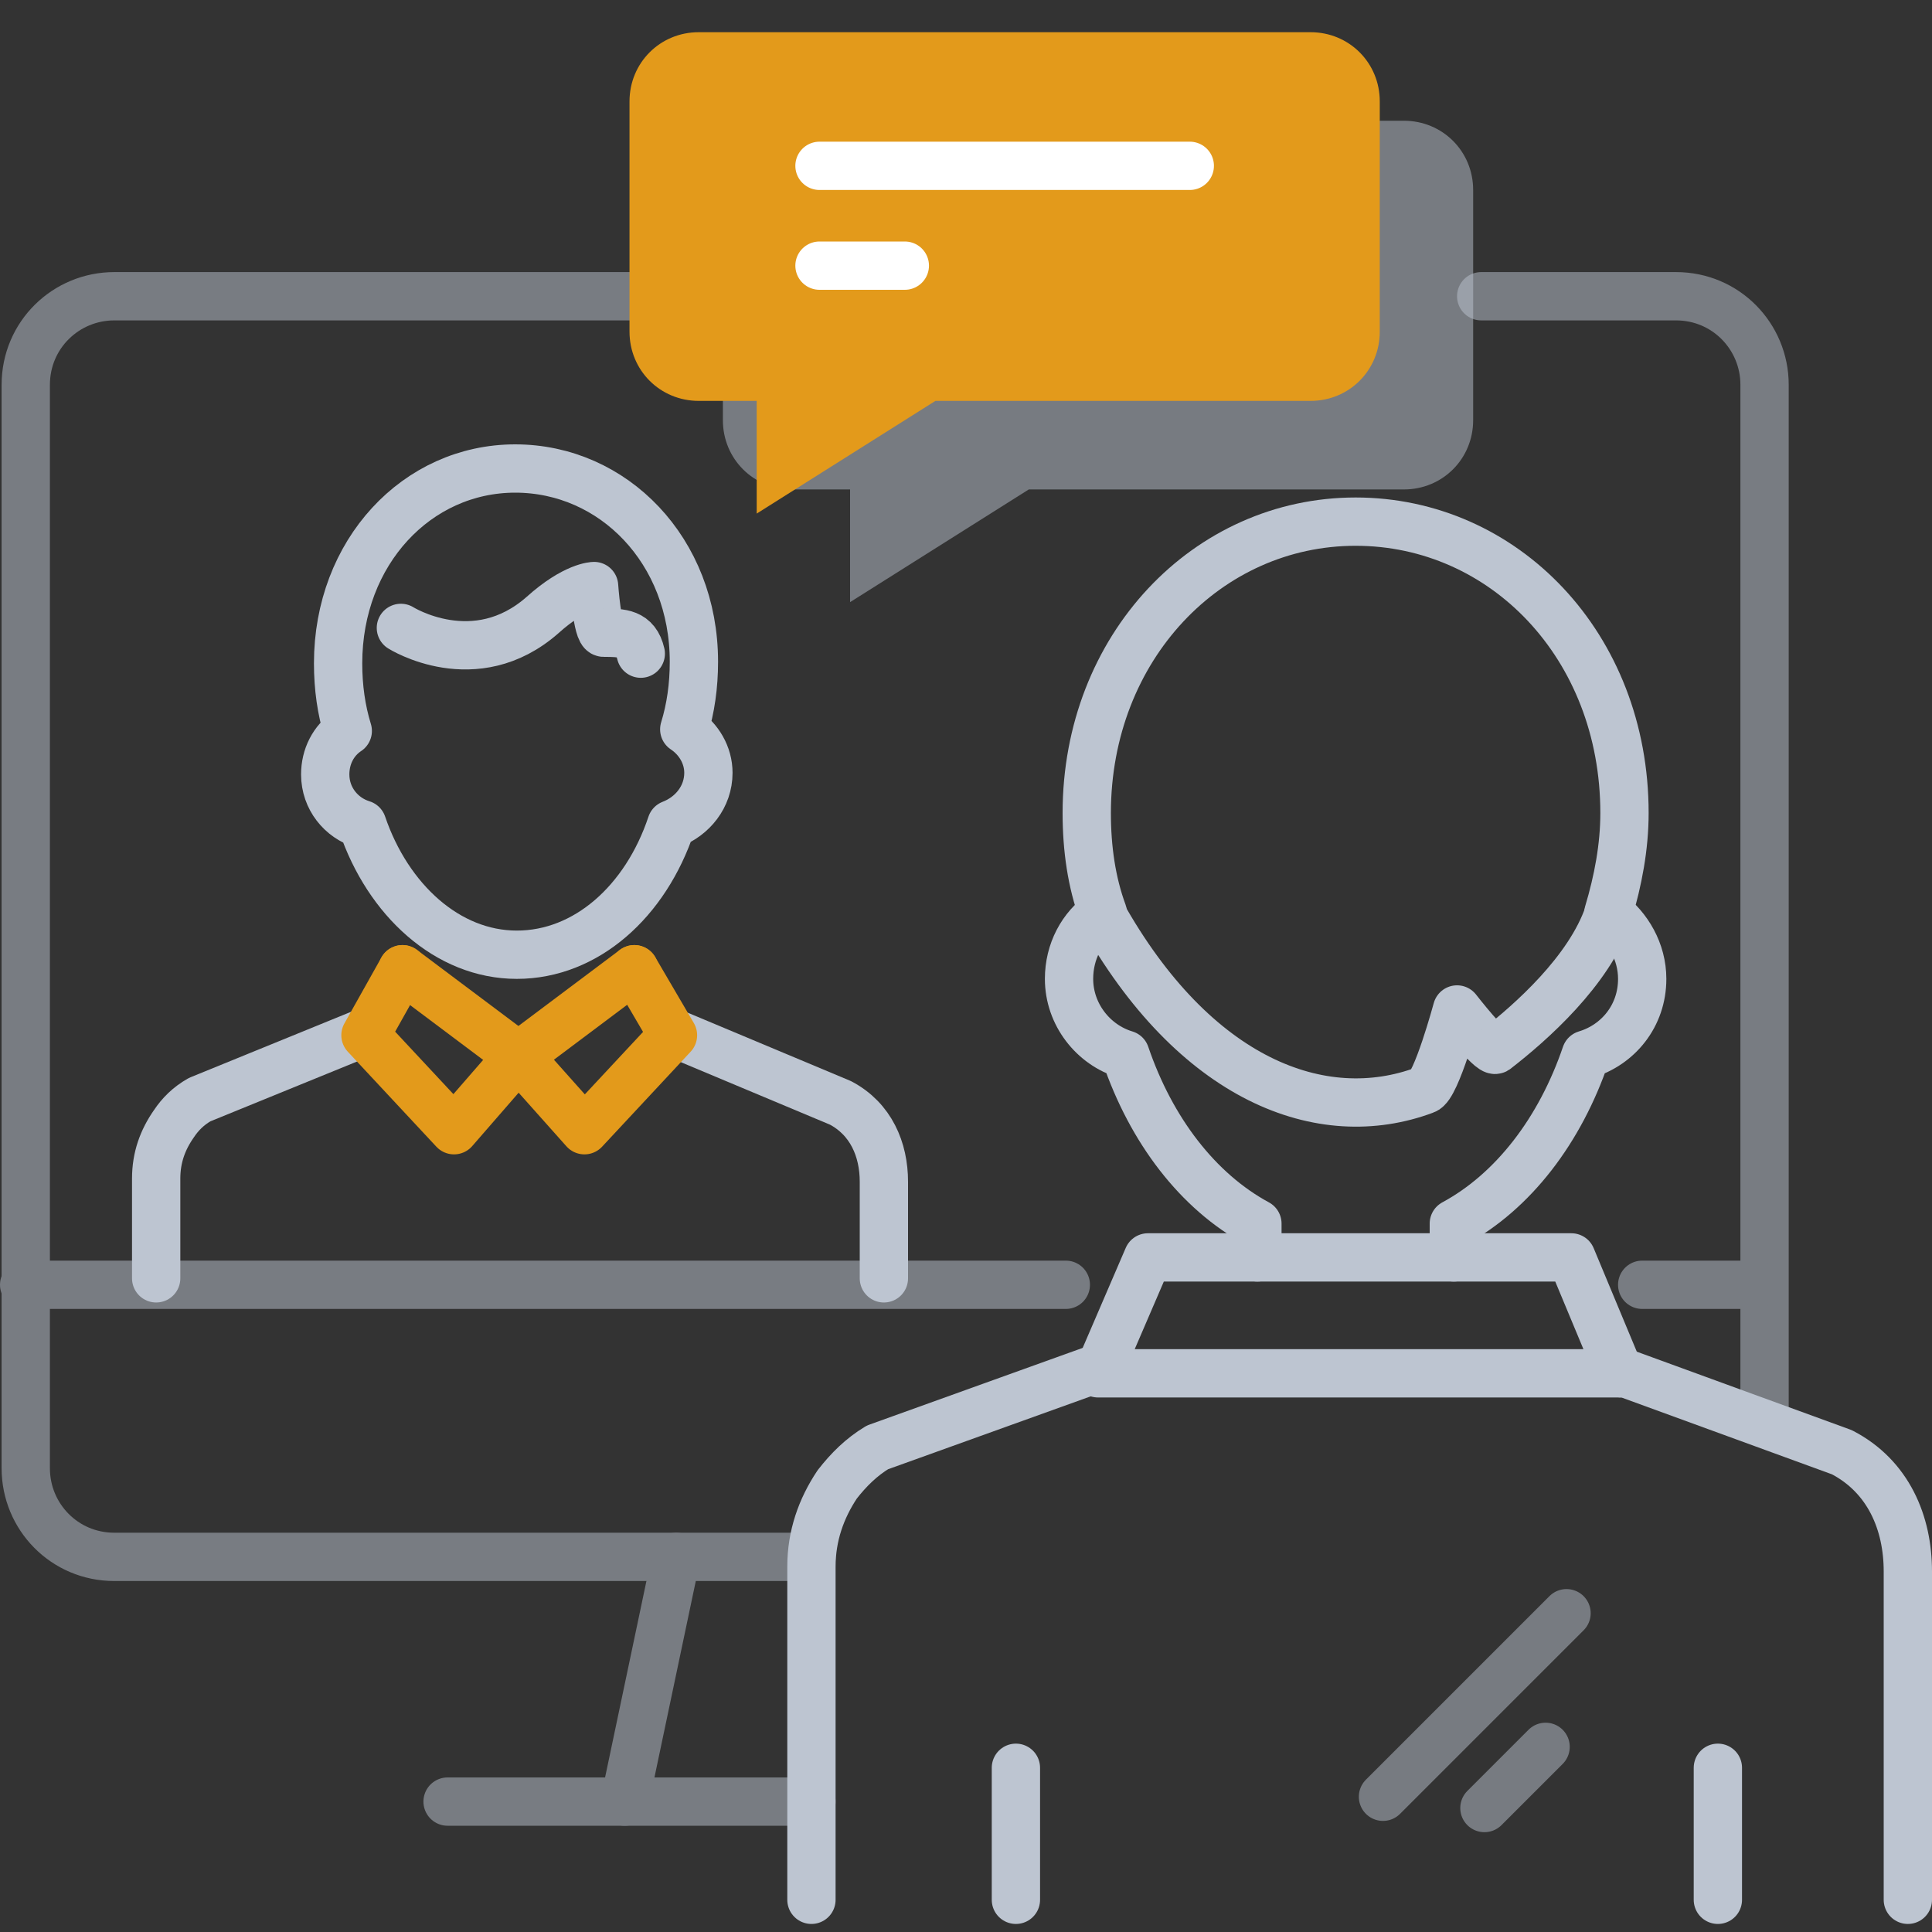 <?xml version="1.0" encoding="utf-8"?>
<!-- Generator: Adobe Illustrator 21.0.0, SVG Export Plug-In . SVG Version: 6.00 Build 0)  -->
<svg version="1.1" id="Layer_1" xmlns="http://www.w3.org/2000/svg" xmlns:xlink="http://www.w3.org/1999/xlink" x="0px" y="0px"
	 viewBox="0 0 120 120" style="enable-background:new 0 0 120 120;" xml:space="preserve">
<rect x="0" y="0" width="120" height="120" fill="#333333" stroke="none"/>
<style type="text/css">
	.st0{fill:none;stroke:#BDC5D1;stroke-width:3;stroke-linecap:round;stroke-linejoin:round;stroke-miterlimit:10;}
	.st1{opacity:0.5;}
	.st2{fill:none;stroke:#E39A1B;stroke-width:3;stroke-linecap:round;stroke-linejoin:round;stroke-miterlimit:10;}
	
		.st3{opacity:0.5;fill:none;stroke:#BDC5D1;stroke-width:3;stroke-linecap:round;stroke-linejoin:round;stroke-miterlimit:10;enable-background:new    ;}
	.st4{opacity:0.5;fill:#BDC5D1;enable-background:new    ;}
	.st5{fill:#E39A1B;}
	.st6{fill:none;stroke:#FFFFFF;stroke-width:3;stroke-linecap:round;stroke-linejoin:round;stroke-miterlimit:10;}
</style>
<polygon class="st0" points="71.3,78.1 97.6,78.1 100.6,85.3 68.2,85.3 "/>
<g class="st1">
	<path class="st0" d="M92,18.4h12.1c3.1,0,5.5,2.5,5.5,5.5v64.2"/>
	<path class="st0" d="M50.4,96.7H7.1c-3.1,0-5.5-2.5-5.5-5.5V23.9c0-3.1,2.5-5.5,5.5-5.5h38.3"/>
	<path class="st0" d="M109.6,91.2"/>
	<path class="st0" d="M99.1,79.8"/>
	<line class="st0" x1="1.5" y1="79.8" x2="66.2" y2="79.8"/>
	<line class="st0" x1="102" y1="79.8" x2="109" y2="79.8"/>
	<path class="st0" d="M9,79.8"/>
	<g>
		<line class="st0" x1="42" y1="96.7" x2="38.8" y2="111.9"/>
	</g>
	<line class="st0" x1="50.4" y1="111.9" x2="27.8" y2="111.9"/>
</g>
<g>
	<path class="st0" d="M42.5,45.3c0.4-1.3,0.6-2.7,0.6-4.2c0-6.9-5-12-11.1-12s-11,5.2-11,12.1c0,1.5,0.2,2.9,0.6,4.2
		c-0.9,0.6-1.4,1.6-1.4,2.7c0,1.5,1,2.7,2.3,3.1c1.6,4.7,5.3,8.1,9.6,8.1s8-3.3,9.6-8.1C43,50.7,44,49.5,44,48
		C44,46.9,43.4,45.9,42.5,45.3z"/>
	<path class="st0" d="M39.8,40.6c-0.3-1.3-1.2-1.3-2.3-1.3c-0.4,0-0.6-2.9-0.6-2.9s-1.2,0-3.2,1.8c-4.2,3.7-8.8,0.8-8.8,0.8"/>
	<g>
		<path class="st0" d="M21.7,41.9"/>
		<path class="st0" d="M41.7,64.1l10.5,4.4c1.9,1,2.7,2.9,2.7,4.9v0.4v5.6"/>
		<polyline class="st2" points="32.2,65.6 36.3,70.2 41.8,64.3 39.4,60.2 		"/>
		<path class="st0" d="M22.7,64.1l-10.3,4.2c-0.7,0.4-1.2,0.9-1.6,1.5c-0.7,1-1.1,2.1-1.1,3.4v6.2"/>
		<path class="st0" d="M22.1,47.8"/>
		<polyline class="st2" points="32.2,65.6 28.2,70.2 22.7,64.3 25,60.2 		"/>
		<line class="st2" x1="39.4" y1="60.2" x2="32.2" y2="65.6"/>
		<line class="st2" x1="25" y1="60.2" x2="32.2" y2="65.6"/>
	</g>
</g>
<line class="st0" x1="63.1" y1="109.8" x2="63.1" y2="118"/>
<line class="st0" x1="106.7" y1="109.8" x2="106.7" y2="118"/>
<g>
	<path class="st0" d="M90.3,78.1V76c3.7-2,6.6-5.8,8.2-10.5c2-0.6,3.5-2.4,3.5-4.7c0-1.7-0.9-3.2-2.1-4.1c0.6-2,1-4.1,1-6.2
		c0-10.4-7.5-18.1-16.7-18.1s-16.7,7.8-16.7,18.1c0,2.2,0.3,4.3,1,6.2c-1.3,0.9-2.1,2.4-2.1,4.1c0,2.2,1.5,4.1,3.5,4.7
		c1.6,4.7,4.5,8.5,8.2,10.5v2.1"/>
	<path class="st0" d="M118.5,118V98.2v-0.6c0-3-1.2-5.9-4.1-7.4l-13.7-5v0.1"/>
	<path class="st0" d="M68.4,84.9l-13.9,5c-1,0.6-1.8,1.4-2.5,2.3c-1,1.5-1.6,3.2-1.6,5.1V118"/>
</g>
<line class="st3" x1="97.3" y1="100.2" x2="85.9" y2="111.6"/>
<line class="st3" x1="96" y1="108.5" x2="92.2" y2="112.3"/>
<path class="st0" d="M99.9,56.8c-1.2,3.5-4.8,6.7-7,8.4c-0.3,0.2-2.4-2.5-2.4-2.5s-1.3,4.8-2,5c-6.4,2.4-14.3-0.6-20.1-11"/>
<g>
	<g>
		<path class="st4" d="M87.2,7.5h-38c-2.4,0-4.3,1.9-4.3,4.3v14.3c0,2.4,1.9,4.3,4.3,4.3h3.6v7l11.1-7h23.3c2.4,0,4.3-1.9,4.3-4.3
			V11.8C91.5,9.4,89.6,7.5,87.2,7.5z"/>
		<path class="st5" d="M81.4,2h-38c-2.4,0-4.3,1.9-4.3,4.3v14.3c0,2.4,1.9,4.3,4.3,4.3H47v7l11.1-7h23.3c2.4,0,4.3-1.9,4.3-4.3V6.3
			C85.7,3.9,83.8,2,81.4,2z"/>
		<g>
			<line class="st6" x1="73.9" y1="10.3" x2="50.9" y2="10.3"/>
			<line class="st6" x1="56.2" y1="16.5" x2="50.9" y2="16.5"/>
		</g>
	</g>
</g>
</svg>
